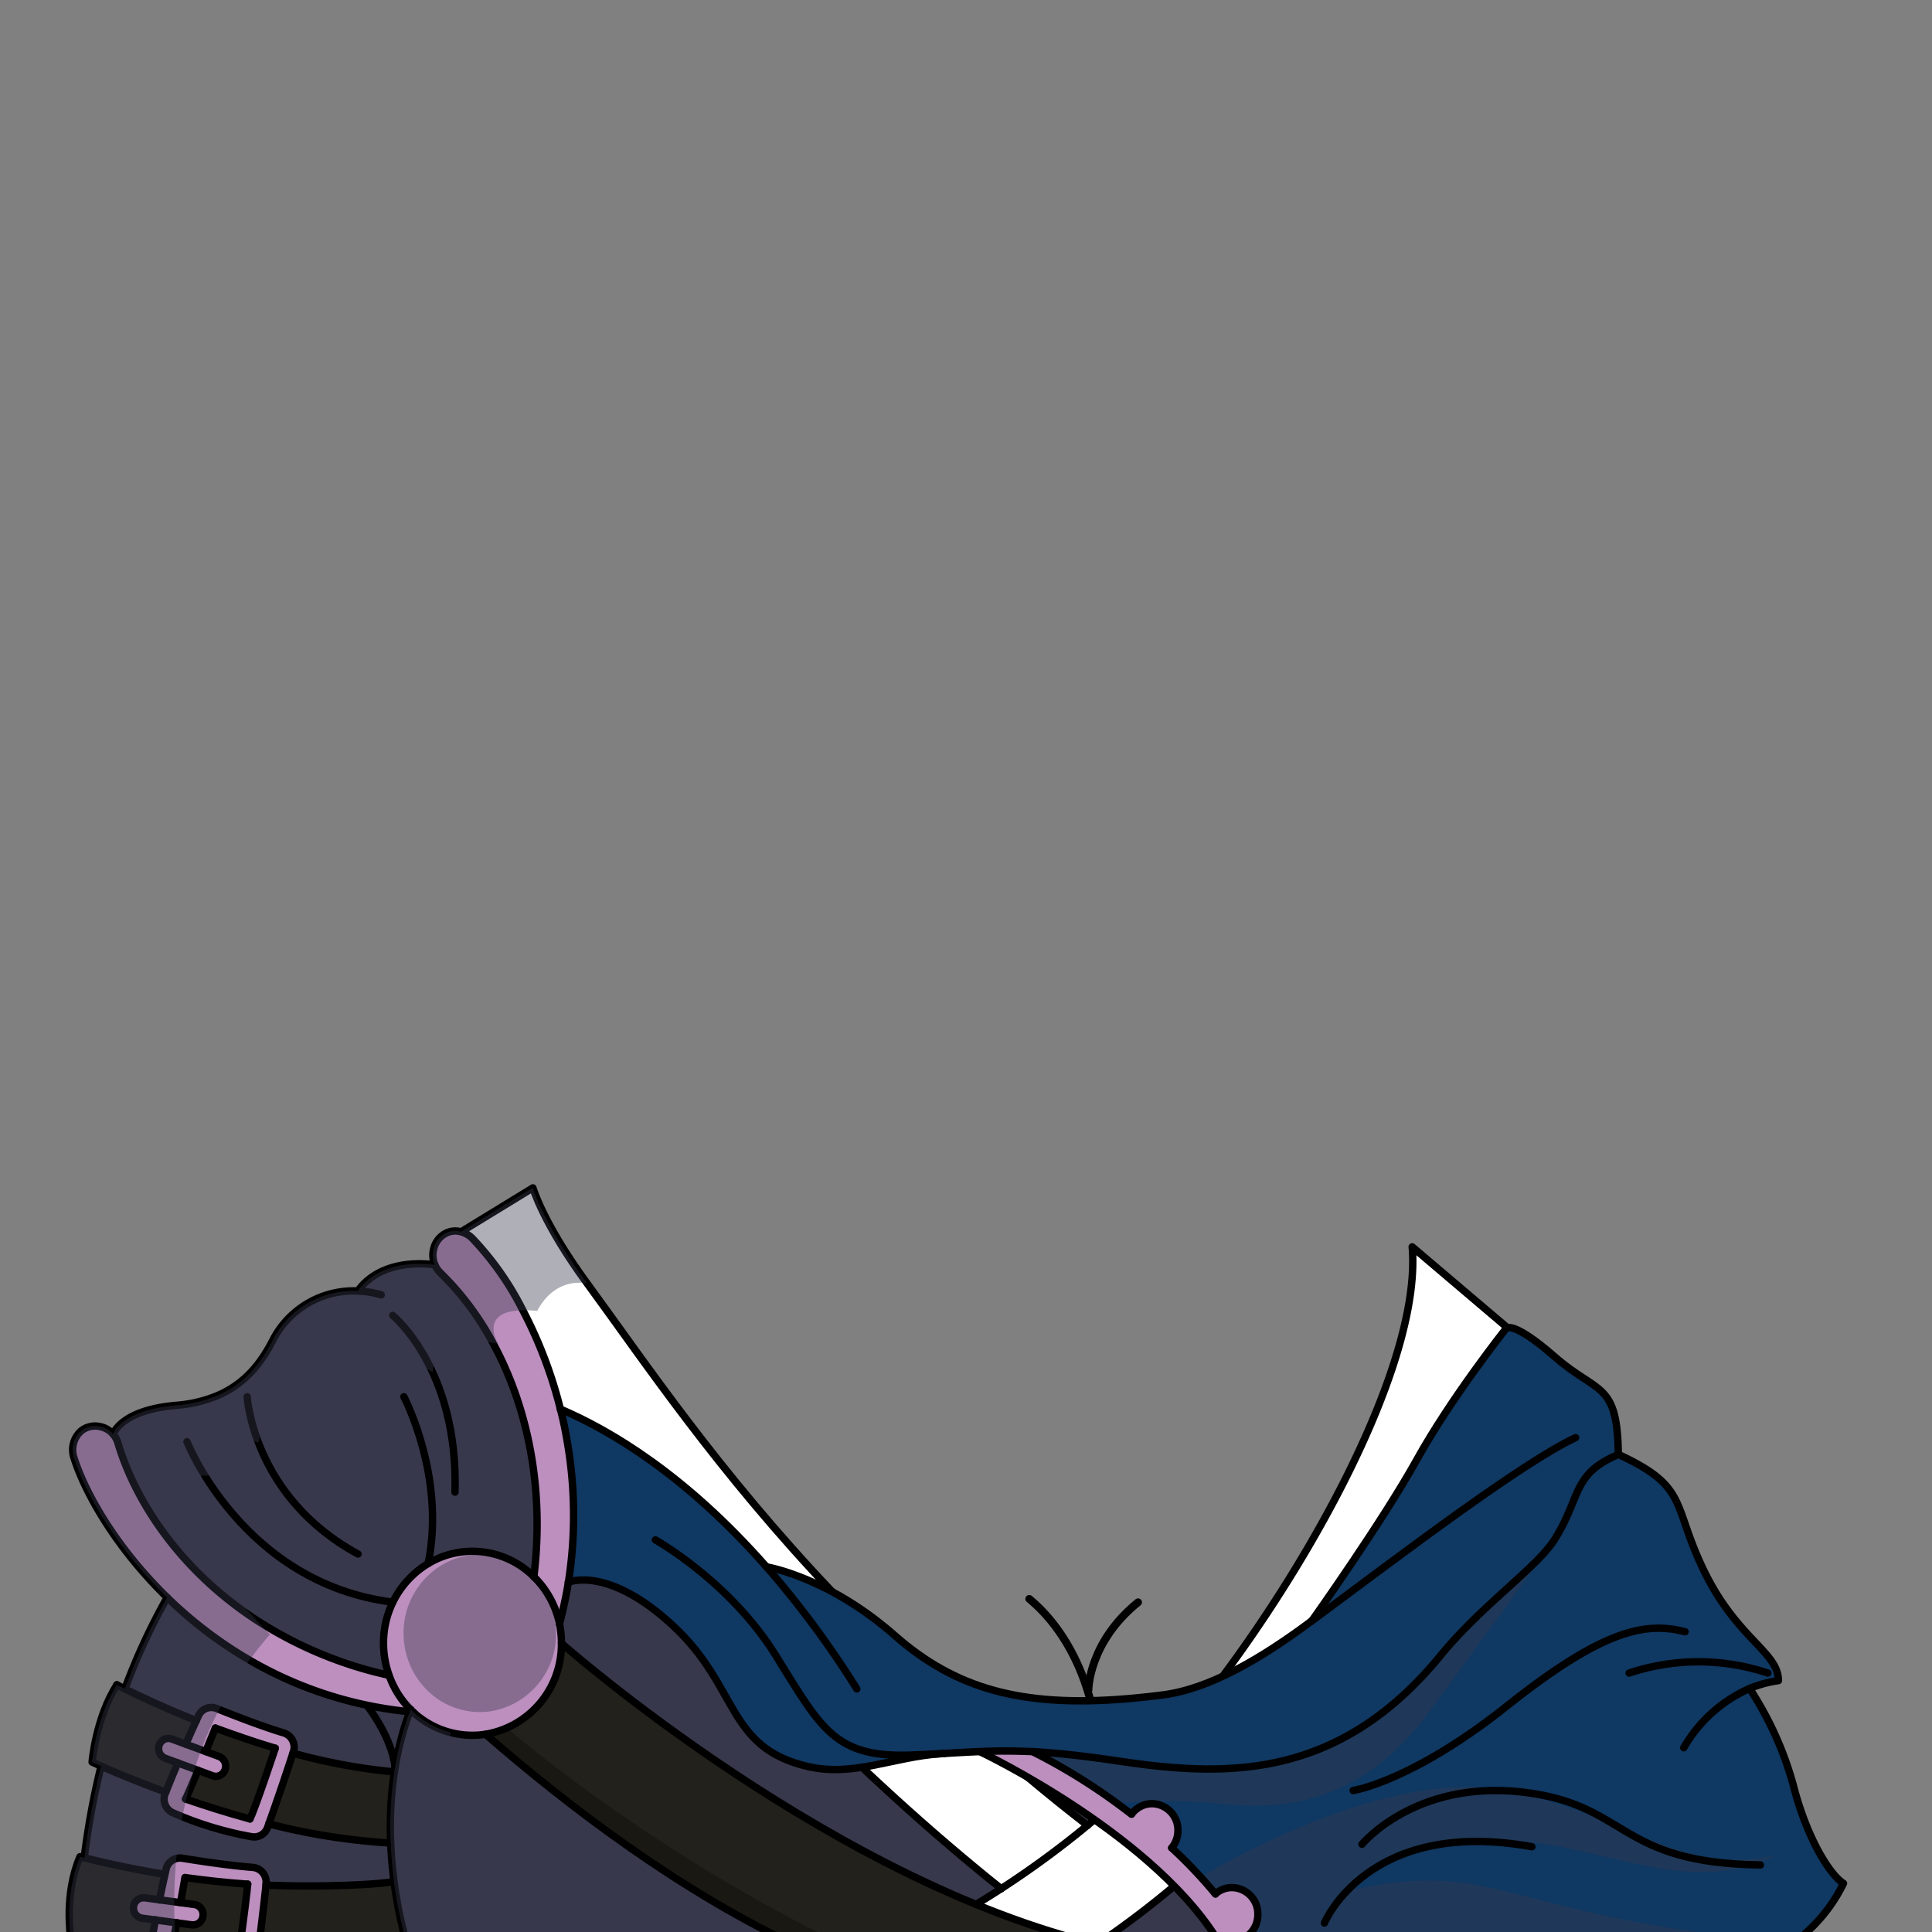 <svg xmlns="http://www.w3.org/2000/svg" viewBox="0 0 432 432">
  <rect x="0" y="0" width="432" height="432" fill="#808080" stroke="none"/>
  <defs>
    <style>.GUNDAN_TIGER_OUTFIT_TIGER_OUTFIT_32_cls-1{isolation:isolate;}.GUNDAN_TIGER_OUTFIT_TIGER_OUTFIT_32_cls-2,.GUNDAN_TIGER_OUTFIT_TIGER_OUTFIT_32_cls-5{fill:none;stroke:#000;stroke-linecap:round;stroke-linejoin:round;}.GUNDAN_TIGER_OUTFIT_TIGER_OUTFIT_32_cls-2{stroke-width:1.75px;}.GUNDAN_TIGER_OUTFIT_TIGER_OUTFIT_32_cls-10,.GUNDAN_TIGER_OUTFIT_TIGER_OUTFIT_32_cls-3{fill:#38384c;}.GUNDAN_TIGER_OUTFIT_TIGER_OUTFIT_32_cls-4{fill:#fff;}.GUNDAN_TIGER_OUTFIT_TIGER_OUTFIT_32_cls-5{stroke-width:1.65px;}.GUNDAN_TIGER_OUTFIT_TIGER_OUTFIT_32_cls-6{fill:#bc8fbe;}.GUNDAN_TIGER_OUTFIT_TIGER_OUTFIT_32_cls-7{fill:#191812;}.GUNDAN_TIGER_OUTFIT_TIGER_OUTFIT_32_cls-8{fill:#22211c;}.GUNDAN_TIGER_OUTFIT_TIGER_OUTFIT_32_cls-9{fill:#0f3862;}.GUNDAN_TIGER_OUTFIT_TIGER_OUTFIT_32_cls-10{opacity:0.4;mix-blend-mode:multiply;}</style>
  </defs>
  <g class="GUNDAN_TIGER_OUTFIT_TIGER_OUTFIT_32_cls-1">
    <g id="outfit">
      <path class="GUNDAN_TIGER_OUTFIT_TIGER_OUTFIT_32_cls-2" d="M243.38,377.89s0-10.64,11.09-19.61" />
      <path class="GUNDAN_TIGER_OUTFIT_TIGER_OUTFIT_32_cls-2" d="M233.28,429.87a.23.23,0,0,1,.07-.07c7.53-8.06,12.37-20.58,12.37-34.63,0-16-6.23-29.93-15.57-37.65" />
      <path class="GUNDAN_TIGER_OUTFIT_TIGER_OUTFIT_32_cls-3" d="M273.39,435.66h-24c-61.51-13.1-123.8-68.22-123.8-68.22a21.52,21.52,0,0,0-.44-4.29q1.23-4.74,2-9.36c.39-.16,9.15-3.59,23.5,9.77,14.69,13.66,11.86,27.07,29.87,31.38,10.45,2.49,19.38-2.18,30.17-2.83,3.07-.18,5.79-.34,8.46-.45C219.07,391.66,259.29,410.71,273.39,435.66Z" />
      <path class="GUNDAN_TIGER_OUTFIT_TIGER_OUTFIT_32_cls-4" d="M243.17,408.17a208.65,208.65,0,0,1-19.3,14.15c-10.79-8.62-21.21-17.78-31.12-27.16A721.91,721.91,0,0,1,127,323.39c-5.5-6.84-10.36-13.12-14.48-18.58-1.24-1.64-2.41-3.21-3.5-4.69-5.69-7.67-9.57-13.24-11.34-15.88l.22-.34,5.22-8.49,16.05-9.82s2.31,8,12.14,21.38v0c13.12,17.9,29.1,41.85,54.8,68.95,11.41,12,23.79,24.15,36.89,35.61q3.39,3,6.83,5.86Q236.39,402.93,243.17,408.17Z" />
      <path class="GUNDAN_TIGER_OUTFIT_TIGER_OUTFIT_32_cls-4" d="M315.77,278.81,340,299.38c-9.49,59.73-49.88,99.2-77.47,122.37a209.05,209.05,0,0,1-17.2,13l-1.34.9H199.27s10.21-4,24.6-13.34a208.65,208.65,0,0,0,19.3-14.15C273.45,383.24,317.09,316.62,315.77,278.81Z" />
      <path class="GUNDAN_TIGER_OUTFIT_TIGER_OUTFIT_32_cls-5" d="M243.17,408.17q-6.78-5.24-13.35-10.76-3.44-2.9-6.83-5.86c-13.1-11.46-25.48-23.58-36.89-35.61-25.7-27.1-41.68-51.05-54.8-68.95v0c-9.83-13.39-12.14-21.38-12.14-21.38l-16.05,9.82-5.22,8.49-.22.34" />
      <path class="GUNDAN_TIGER_OUTFIT_TIGER_OUTFIT_32_cls-5" d="M97.66,284.24c8,12,60.05,85.22,126.21,138.08" />
      <path class="GUNDAN_TIGER_OUTFIT_TIGER_OUTFIT_32_cls-5" d="M340,299.38c-9.49,59.73-49.88,99.2-77.47,122.37a209.05,209.05,0,0,1-17.2,13l-1.34.9H199.27s10.21-4,24.6-13.34a208.65,208.65,0,0,0,19.3-14.15c30.28-24.93,75.5-95.12,72.6-129.36L340,299.38" />
      <path class="GUNDAN_TIGER_OUTFIT_TIGER_OUTFIT_32_cls-6" d="M219.07,391.66c3.79-.16,7.47-.21,11.84,0v0a135.34,135.34,0,0,1,22.09,14,5.69,5.69,0,0,1,4.56-2.32,5.89,5.89,0,0,1,5.79,6,6.05,6.05,0,0,1-1.39,3.88,106.21,106.21,0,0,1,9.82,10.32,5.61,5.61,0,0,1,3.7-1.39,5.88,5.88,0,0,1,5.78,6,6,6,0,0,1-2.59,5c.53.85,1,1.71,1.53,2.59h-6.81C259.29,410.71,219.07,391.66,219.07,391.66Z" />
      <path class="GUNDAN_TIGER_OUTFIT_TIGER_OUTFIT_32_cls-7" d="M249.34,435.66h-70c-27-12.47-52.47-32-70.76-47.87a18.9,18.9,0,0,0,4.74-1.38,20.55,20.55,0,0,0,12.23-19S187.83,422.56,249.34,435.66Z" />
      <path class="GUNDAN_TIGER_OUTFIT_TIGER_OUTFIT_32_cls-8" d="M249.34,435.66h-59c-28.36-13.21-57.46-32.83-77-49.25a20.55,20.55,0,0,0,12.23-19S187.83,422.56,249.34,435.66Z" />
      <path class="GUNDAN_TIGER_OUTFIT_TIGER_OUTFIT_32_cls-9" d="M412.21,421.13a35.63,35.63,0,0,1-13,14.53h-119c-.49-.88-1-1.74-1.53-2.59a6,6,0,0,0,2.59-5,5.88,5.88,0,0,0-5.78-6,5.61,5.61,0,0,0-3.7,1.39q-1.59-1.92-3.27-3.73v0c-2.12-2.31-4.32-4.51-6.55-6.57a6.05,6.05,0,0,0,1.39-3.88,5.89,5.89,0,0,0-5.79-6,5.69,5.69,0,0,0-4.56,2.32,135.15,135.15,0,0,0-22.1-14v0c-4.36-.22-8-.17-11.83,0-2.67.11-5.39.27-8.46.45-10.79.65-19.72,5.32-30.17,2.83-18-4.31-15.18-17.72-29.87-31.38-14.35-13.36-23.11-9.93-23.51-9.77a96.92,96.92,0,0,0-1.79-38.73c11,4.68,27.94,14.61,46.11,35.29h0c.52.09,14,2.42,28.67,15.33,13.51,11.89,28.31,16.14,52,14.16l1.37-.12q3.21-.29,6.65-.74c10.29-1.32,21.8-8,33.18-16.5a0,0,0,0,0,0,0c.59-.84,15.85-22.31,23.46-36,7.76-14,20-29.4,20-29.4s1.27-2.1,10.93,6.33,14,5.42,14.18,21.85c15.9,7.34,11.85,11.13,19.22,26.2s16.55,18,16.55,24.37a25.91,25.91,0,0,0-6.47,1.78A76.42,76.42,0,0,1,401,399.15C403.94,410.82,409.06,419.1,412.21,421.13Z" />
      <path class="GUNDAN_TIGER_OUTFIT_TIGER_OUTFIT_32_cls-10" d="M347.69,344.16s-12.68,17.49-28,38.45-33.23,22.1-46.34,20.73a126,126,0,0,0-23.62-.1,132,132,0,0,0-18.87-11.55v0c5.06.27,11,.89,19.23,2.11,23.66,3.53,49,4.48,72-23.62,9.28-11.34,21.54-19.64,25.53-26Z" />
      <path class="GUNDAN_TIGER_OUTFIT_TIGER_OUTFIT_32_cls-10" d="M400.73,431.66l-6,4H280.2c-.49-.88-1-1.74-1.53-2.59a6,6,0,0,0,2.59-5,5.88,5.88,0,0,0-5.78-6,5.61,5.61,0,0,0-3.7,1.39q-1.59-1.92-3.27-3.73v0s40.23-24.87,68.19-19.34,38.59,19.36,60.27,14.47c-20.5,10.39-41.7-4.32-61.74-3s-25.76.71-34.14,11c27.11-6.19,33,1.07,65.88,7.1C397.39,435.61,399.65,432.2,400.73,431.66Z" />
      <path class="GUNDAN_TIGER_OUTFIT_TIGER_OUTFIT_32_cls-6" d="M127.06,353.79c-.48,3.08-1.14,6.2-2,9.36a20.61,20.61,0,0,0-5.71-10.56c2.27-18.59-1-34.94-6.89-47.78-.72-1.57-1.48-3.08-2.28-4.55a63.82,63.82,0,0,0-11.79-15.72,3.66,3.66,0,0,1-.55-.64,4.86,4.86,0,0,1-.64-1.1,5.54,5.54,0,0,1-.22-3.64,5.25,5.25,0,0,1,2.59-3.39,4.68,4.68,0,0,1,3.49-.36,5.53,5.53,0,0,1,2.52,1.47A66.54,66.54,0,0,1,116.92,293a99.11,99.11,0,0,1,8.35,22.09c.67,2.69,1.25,5.47,1.71,8.33A96.35,96.35,0,0,1,127.06,353.79Z" />
      <path class="GUNDAN_TIGER_OUTFIT_TIGER_OUTFIT_32_cls-6" d="M125.54,367.44a20.39,20.39,0,0,1-17,20.35,19.05,19.05,0,0,1-2.95.22,19.43,19.43,0,0,1-13.81-5.77A20.39,20.39,0,0,1,87,374.59a21.06,21.06,0,0,1-1.24-7.15,20.66,20.66,0,0,1,10-17.84,19.19,19.19,0,0,1,9.88-2.73,19.53,19.53,0,0,1,13.77,5.72,20.61,20.61,0,0,1,5.71,10.56A21.52,21.52,0,0,1,125.54,367.44Z" />
      <path class="GUNDAN_TIGER_OUTFIT_TIGER_OUTFIT_32_cls-10" d="M124.33,365.21a17.45,17.45,0,0,1-14.52,17.42,16.29,16.29,0,0,1-2.53.19,16.66,16.66,0,0,1-11.82-4.94,17.51,17.51,0,0,1-4.16-6.55,18.17,18.17,0,0,1-1.06-6.12,17.69,17.69,0,0,1,8.58-15.28,16.59,16.59,0,0,1,20.25,2.57,18,18,0,0,1,5.26,12.71Z" />
      <path class="GUNDAN_TIGER_OUTFIT_TIGER_OUTFIT_32_cls-6" d="M91.81,382.24c-.06.17-.13.33-.18.51A88.11,88.11,0,0,1,55.79,371.2a94.31,94.31,0,0,1-18.41-14C26.05,346.17,19.09,334,16.55,326a5.62,5.62,0,0,1,1.66-6.1,5,5,0,0,1,4.07-.93,5.23,5.23,0,0,1,3,1.7,5.16,5.16,0,0,1,1.07,1.93c4,13.43,14.15,28.59,30.78,39.51a89.83,89.83,0,0,0,29.8,12.48h0A20.39,20.39,0,0,0,91.81,382.24Z" />
      <path class="GUNDAN_TIGER_OUTFIT_TIGER_OUTFIT_32_cls-8" d="M65.5,392a129,129,0,0,0,22.68,4.18,83.24,83.24,0,0,0-.82,15.91,142.59,142.59,0,0,1-27.25-4.29C61.32,404.46,63.3,398.79,65.5,392Z" />
      <path class="GUNDAN_TIGER_OUTFIT_TIGER_OUTFIT_32_cls-3" d="M179.33,435.66H91.26a95,95,0,0,1-2.73-12v0c-.16-.93-.3-1.91-.42-2.91-.36-2.67-.63-5.57-.75-8.65a83.24,83.24,0,0,1,.82-15.91c0-.33.11-.67.17-1v0a68,68,0,0,1,2.32-9.68c.28-.92.6-1.84,1-2.75a1.45,1.45,0,0,1,.09-.25l.09-.26a19.61,19.61,0,0,0,8.91,5.14,19.36,19.36,0,0,0,4.9.63,19.05,19.05,0,0,0,2.95-.22C126.86,403.71,152.31,423.19,179.33,435.66Z" />
      <path class="GUNDAN_TIGER_OUTFIT_TIGER_OUTFIT_32_cls-6" d="M65.5,392c-2.2,6.77-4.18,12.44-5.39,15.8-.09.29-.19.56-.28.81a3.18,3.18,0,0,1-3.54,2.08,77,77,0,0,1-17.76-5.42,3.34,3.34,0,0,1-1.59-4.23l.15-.36q1.41-3.54,2.67-6.51l4.51,1.66c-1.17,2.8-2.27,5.39-2.78,6.42,4.38,1.51,9.24,3.05,14.4,4.45,1.32-2.68,5.66-15.81,5.66-15.81-4.75-1.41-9.27-3-13.4-4.51,0,0-.95,2.34-2.15,5.25L41.54,390c.92-2.1,1.71-3.86,2.35-5.27l.5-1.08a3.14,3.14,0,0,1,4-1.64c3.61,1.44,10.11,4,15.13,5.5a3.32,3.32,0,0,1,2.09,4.18C65.57,391.81,65.53,391.91,65.5,392Z" />
      <path class="GUNDAN_TIGER_OUTFIT_TIGER_OUTFIT_32_cls-3" d="M82.3,381.34a87.49,87.49,0,0,0,9.33,1.41c-.36.91-.68,1.83-1,2.75a69.28,69.28,0,0,0-2.31,9.68c-.78-6.87-6.1-13.57-6.1-13.57Z" />
      <path class="GUNDAN_TIGER_OUTFIT_TIGER_OUTFIT_32_cls-8" d="M91.26,435.66H57.8c.46-3.56,1.07-8.5,1.68-14.14,7.55.34,20.74.32,28.33-.72l.3,0c.12,1,.26,2,.42,2.91v0A95,95,0,0,0,91.26,435.66Z" />
      <path class="GUNDAN_TIGER_OUTFIT_TIGER_OUTFIT_32_cls-3" d="M119.39,352.59a19.53,19.53,0,0,0-13.77-5.72,19.19,19.19,0,0,0-9.88,2.73,20.45,20.45,0,0,0-7.93,8.64A21.22,21.22,0,0,0,87,374.59h0a89.83,89.83,0,0,1-29.8-12.48C40.51,351.19,30.35,336,26.36,322.6a5.16,5.16,0,0,0-1.07-1.93c.17-.46,2.19-5.4,14.16-6.44a30,30,0,0,0,9-2.11c6.48-2.71,10-7.52,12.6-12.55a20.28,20.28,0,0,1,19-10.9h0s4.15-7.42,17.18-5.86a4.86,4.86,0,0,0,.64,1.1,3.66,3.66,0,0,0,.55.64,63.82,63.82,0,0,1,11.79,15.72c.8,1.47,1.56,3,2.28,4.55C118.4,317.65,121.66,334,119.39,352.59Z" />
      <path class="GUNDAN_TIGER_OUTFIT_TIGER_OUTFIT_32_cls-3" d="M88.35,395.18v0c-.06.33-.12.67-.17,1A129,129,0,0,1,65.5,392c0-.11.07-.21.11-.32a3.32,3.32,0,0,0-2.09-4.18c-4.75-1.47-10.85-3.8-14.54-5.27l-.59-.23a3.14,3.14,0,0,0-4,1.64l-.5,1.08c-7.21-2.88-12.87-5.57-16-7.11a141.87,141.87,0,0,1,9.46-20.42,94.31,94.31,0,0,0,18.41,14A87.32,87.32,0,0,0,82.3,381.34l0,.27S87.57,388.31,88.35,395.18Z" />
      <path class="GUNDAN_TIGER_OUTFIT_TIGER_OUTFIT_32_cls-6" d="M59.48,421.52c-.61,5.64-1.22,10.58-1.68,14.14H53.54c.76-4.78,1.8-13.92,1.85-14.35-4.93-.35-9.66-.88-14-1.48,0,0-.45,2.49-1,5.6l-4.69-.63c.46-2.25.87-4.16,1.21-5.66h0c.1-.42.18-.82.26-1.18a3.19,3.19,0,0,1,3.57-2.47c3.82.62,10.7,1.66,15.92,2.07a3.26,3.26,0,0,1,2.9,3.62Z" />
      <path class="GUNDAN_TIGER_OUTFIT_TIGER_OUTFIT_32_cls-6" d="M49,392.76a2.32,2.32,0,0,1,1.33,2.91,2.21,2.21,0,0,1-2.08,1.52,2.11,2.11,0,0,1-.74-.14l-3.24-1.2-4.51-1.66-2.84-1.05a2.32,2.32,0,0,1-1.33-2.92,2.22,2.22,0,0,1,2.08-1.51,2.11,2.11,0,0,1,.74.14L41.54,390,46,391.65Z" />
      <path class="GUNDAN_TIGER_OUTFIT_TIGER_OUTFIT_32_cls-8" d="M47.51,397.05a2.11,2.11,0,0,0,.74.14,2.21,2.21,0,0,0,2.08-1.52A2.32,2.32,0,0,0,49,392.76l-3-1.11c1.2-2.91,2.15-5.25,2.15-5.25,4.13,1.55,8.65,3.1,13.4,4.51,0,0-4.34,13.13-5.66,15.81-5.16-1.4-10-2.94-14.4-4.45.51-1,1.61-3.62,2.78-6.42Z" />
      <path class="GUNDAN_TIGER_OUTFIT_TIGER_OUTFIT_32_cls-3" d="M88.11,420.76l-.3,0c-7.59,1-20.78,1.06-28.33.72l0-.34a3.26,3.26,0,0,0-2.9-3.62c-5.22-.41-12.1-1.45-15.92-2.07a2.94,2.94,0,0,0-1.29.08A3.22,3.22,0,0,0,37.13,418c-.08.36-.16.76-.26,1.18h0c-8.44-1.37-15-2.94-18-3.7A173.34,173.34,0,0,1,22.6,394.9c2.65,1.18,7.8,3.37,14.49,5.8l-.15.36a3.34,3.34,0,0,0,1.59,4.23c.73.34,1.48.66,2.23,1a80.18,80.18,0,0,0,15.53,4.45,3.18,3.18,0,0,0,3.54-2.08c.09-.25.19-.52.28-.81a142.59,142.59,0,0,0,27.25,4.29C87.48,415.19,87.75,418.09,88.11,420.76Z" />
      <path class="GUNDAN_TIGER_OUTFIT_TIGER_OUTFIT_32_cls-8" d="M55.39,421.31c0,.43-1.09,9.57-1.85,14.35H38.38c.21-1,.46-2.24.75-3.69.13-.66.26-1.35.39-2.06l3.4.46.29,0a2.22,2.22,0,0,0,2.18-2,2.25,2.25,0,0,0-1.89-2.55l-3.16-.44c.58-3.1,1-5.59,1-5.59C45.73,420.43,50.46,421,55.39,421.31Z" />
      <path class="GUNDAN_TIGER_OUTFIT_TIGER_OUTFIT_32_cls-6" d="M40.34,425.43l3.16.43a2.25,2.25,0,0,1,1.89,2.55,2.22,2.22,0,0,1-2.18,2l-.29,0-3.4-.46-4.75-.64-3-.4a2.29,2.29,0,0,1-1.91-2.56,2.25,2.25,0,0,1,2.18-2l.3,0,3.3.45Z" />
      <path class="GUNDAN_TIGER_OUTFIT_TIGER_OUTFIT_32_cls-6" d="M39.52,429.91c-.13.71-.26,1.4-.39,2.06-.29,1.45-.54,2.74-.75,3.69h-4.8c.4-2.29.8-4.43,1.19-6.39l4.25.58Z" />
      <path class="GUNDAN_TIGER_OUTFIT_TIGER_OUTFIT_32_cls-8" d="M29.87,426.31a2.29,2.29,0,0,0,1.92,2.56l3,.4c-.39,2-.79,4.1-1.19,6.39H29.36c-5.43-.8-9.55-1.6-11.7-2.05l-1.87-.45s-1.52-9.6,2.1-18l.94.25c3.05.76,9.59,2.33,18,3.7-.34,1.5-.75,3.41-1.21,5.66l-3.3-.45-.3,0A2.25,2.25,0,0,0,29.87,426.31Z" />
      <path class="GUNDAN_TIGER_OUTFIT_TIGER_OUTFIT_32_cls-8" d="M35.59,390.22a2.32,2.32,0,0,0,1.33,2.92l2.84,1.05q-1.26,3-2.67,6.51c-6.69-2.43-11.84-4.62-14.49-5.8l-2-.92s.84-10,5.56-17.25l1.77.9c3.1,1.54,8.76,4.23,16,7.11-.64,1.41-1.43,3.17-2.35,5.27l-3.13-1.16a2.11,2.11,0,0,0-.74-.14A2.22,2.22,0,0,0,35.59,390.22Z" />
      <path class="GUNDAN_TIGER_OUTFIT_TIGER_OUTFIT_32_cls-5" d="M171.39,350.35a214,214,0,0,1,20.19,27.28" />
      <path class="GUNDAN_TIGER_OUTFIT_TIGER_OUTFIT_32_cls-5" d="M125.27,315.06c11,4.68,27.94,14.61,46.11,35.29" />
      <path class="GUNDAN_TIGER_OUTFIT_TIGER_OUTFIT_32_cls-5" d="M293.31,362.46c20.2-15,47.12-35.48,59-41" />
      <path class="GUNDAN_TIGER_OUTFIT_TIGER_OUTFIT_32_cls-5" d="M171.38,350.35h0c.52.09,14,2.42,28.67,15.33,13.51,11.89,28.31,16.14,52,14.16l1.37-.12q3.21-.29,6.65-.74c10.29-1.32,21.8-8,33.17-16.5" />
      <path class="GUNDAN_TIGER_OUTFIT_TIGER_OUTFIT_32_cls-5" d="M293.29,362.48s0,0,0,0c.59-.84,15.85-22.31,23.46-36,7.76-14,20-29.4,20-29.4s1.27-2.1,10.93,6.33,14,5.42,14.18,21.85" />
      <path class="GUNDAN_TIGER_OUTFIT_TIGER_OUTFIT_32_cls-5" d="M146.56,344.33s16.56,9.26,26.81,25.69,13.15,23.08,30.49,22.41c2.46-.1,4.68-.21,6.75-.32,3.07-.18,5.79-.34,8.46-.45,1.22-.05,2.44-.09,3.67-.11,2.57-.05,5.2,0,8.17.12,5,.27,11,.89,19.22,2.11,23.66,3.53,49,4.48,72-23.62,9.28-11.34,21.54-19.64,25.53-26h0c5.91-9.41,3.8-14.56,14.23-18.94,15.9,7.34,11.85,11.13,19.22,26.2s16.55,18,16.55,24.37a25.91,25.91,0,0,0-6.47,1.78,31.6,31.6,0,0,0-14.69,13.23" />
      <path class="GUNDAN_TIGER_OUTFIT_TIGER_OUTFIT_32_cls-5" d="M37.38,357.21a141.87,141.87,0,0,0-9.46,20.42" />
      <path class="GUNDAN_TIGER_OUTFIT_TIGER_OUTFIT_32_cls-5" d="M17.66,433.61c0,1.33,0,2.05,0,2.05H399.21a35.63,35.63,0,0,0,13-14.53c-3.15-2-8.27-10.31-11.23-22a76.42,76.42,0,0,0-9.76-21.58" />
      <path class="GUNDAN_TIGER_OUTFIT_TIGER_OUTFIT_32_cls-5" d="M22.6,394.9a173.34,173.34,0,0,0-3.77,20.54" />
      <path class="GUNDAN_TIGER_OUTFIT_TIGER_OUTFIT_32_cls-5" d="M304.54,412.38S316.37,398,340.3,400.7s21.11,15.9,53.32,16.3" />
      <path class="GUNDAN_TIGER_OUTFIT_TIGER_OUTFIT_32_cls-5" d="M296.14,430s9.71-23.71,46.39-17.07" />
      <path class="GUNDAN_TIGER_OUTFIT_TIGER_OUTFIT_32_cls-5" d="M302.57,400.37s13.15-2,34.43-18.94,30.86-18.87,39.79-16.57" />
      <path class="GUNDAN_TIGER_OUTFIT_TIGER_OUTFIT_32_cls-5" d="M364.29,374.1a49,49,0,0,1,31,0" />
      <path class="GUNDAN_TIGER_OUTFIT_TIGER_OUTFIT_32_cls-5" d="M219.07,391.66s40.22,19,54.32,44" />
      <path class="GUNDAN_TIGER_OUTFIT_TIGER_OUTFIT_32_cls-5" d="M271.78,423.51A106.21,106.21,0,0,0,262,413.19" />
      <path class="GUNDAN_TIGER_OUTFIT_TIGER_OUTFIT_32_cls-5" d="M253,405.66c-1.1-.84-2.17-1.65-3.23-2.42a132.24,132.24,0,0,0-18.86-11.55" />
      <path class="GUNDAN_TIGER_OUTFIT_TIGER_OUTFIT_32_cls-5" d="M262,413.19a6.05,6.05,0,0,0,1.39-3.88,5.89,5.89,0,0,0-5.79-6,5.69,5.69,0,0,0-4.56,2.32" />
      <path class="GUNDAN_TIGER_OUTFIT_TIGER_OUTFIT_32_cls-5" d="M278.67,433.07a6,6,0,0,0,2.59-5,5.88,5.88,0,0,0-5.78-6,5.61,5.61,0,0,0-3.7,1.39" />
      <path class="GUNDAN_TIGER_OUTFIT_TIGER_OUTFIT_32_cls-5" d="M125.54,367.44a20.39,20.39,0,0,1-17,20.35,19.05,19.05,0,0,1-2.95.22,19.43,19.43,0,0,1-13.81-5.77A20.39,20.39,0,0,1,87,374.59a21.06,21.06,0,0,1-1.24-7.15,20.66,20.66,0,0,1,10-17.84,19.19,19.19,0,0,1,9.88-2.73,19.53,19.53,0,0,1,13.77,5.72,20.61,20.61,0,0,1,5.71,10.56A21.52,21.52,0,0,1,125.54,367.44Z" />
      <path class="GUNDAN_TIGER_OUTFIT_TIGER_OUTFIT_32_cls-5" d="M92.4,382.82l-.77-.07A88.11,88.11,0,0,1,55.79,371.2a94.31,94.31,0,0,1-18.41-14C26.05,346.17,19.09,334,16.55,326a5.62,5.62,0,0,1,1.66-6.1,5,5,0,0,1,4.07-.93,5.23,5.23,0,0,1,3,1.7,5.16,5.16,0,0,1,1.07,1.93c4,13.43,14.15,28.59,30.78,39.51a89.83,89.83,0,0,0,29.8,12.48" />
      <path class="GUNDAN_TIGER_OUTFIT_TIGER_OUTFIT_32_cls-5" d="M125.1,363.15q1.23-4.74,2-9.36a96.64,96.64,0,0,0-.09-30.4c-.46-2.86-1-5.64-1.71-8.33A99.11,99.11,0,0,0,116.92,293a66.54,66.54,0,0,0-11.3-16.09,5.53,5.53,0,0,0-2.52-1.47,4.68,4.68,0,0,0-3.49.36A5.25,5.25,0,0,0,97,279.16a5.54,5.54,0,0,0,.22,3.64,4.86,4.86,0,0,0,.64,1.1,4.07,4.07,0,0,0,.54.64,63.6,63.6,0,0,1,11.8,15.72c.8,1.47,1.56,3,2.28,4.55,5.9,12.84,9.16,29.19,6.89,47.78" />
      <path class="GUNDAN_TIGER_OUTFIT_TIGER_OUTFIT_32_cls-5" d="M85.24,289.52a22.29,22.29,0,0,0-5.18-.85,20.28,20.28,0,0,0-19,10.9c-2.56,5-6.12,9.84-12.6,12.55a30,30,0,0,1-9,2.11c-12,1-14,6-14.16,6.44a.1.1,0,0,0,0,0" />
      <path class="GUNDAN_TIGER_OUTFIT_TIGER_OUTFIT_32_cls-5" d="M97.24,282.8c-13-1.56-17.18,5.86-17.18,5.86" />
      <path class="GUNDAN_TIGER_OUTFIT_TIGER_OUTFIT_32_cls-5" d="M87.81,294.13s14.72,11.95,13.93,39.51" />
      <path class="GUNDAN_TIGER_OUTFIT_TIGER_OUTFIT_32_cls-5" d="M90.31,312.32s9.4,17.79,5.43,37.28" />
      <path class="GUNDAN_TIGER_OUTFIT_TIGER_OUTFIT_32_cls-5" d="M41.81,322.37s12.49,31.68,46,35.87" />
      <path class="GUNDAN_TIGER_OUTFIT_TIGER_OUTFIT_32_cls-5" d="M55.27,312.32s1.28,22.41,24.79,35.17" />
      <path class="GUNDAN_TIGER_OUTFIT_TIGER_OUTFIT_32_cls-5" d="M127.05,353.8h0c.39-.16,9.15-3.59,23.5,9.77,14.69,13.66,11.86,27.07,29.87,31.38,10.45,2.49,19.38-2.18,30.17-2.83l.57,0" />
      <path class="GUNDAN_TIGER_OUTFIT_TIGER_OUTFIT_32_cls-5" d="M125.54,367.44s62.29,55.12,123.8,68.22" />
      <path class="GUNDAN_TIGER_OUTFIT_TIGER_OUTFIT_32_cls-5" d="M108.57,387.79c18.29,15.92,43.74,35.4,70.76,47.87" />
      <path class="GUNDAN_TIGER_OUTFIT_TIGER_OUTFIT_32_cls-5" d="M88.35,395.18a69.28,69.28,0,0,1,2.31-9.68c.29-.92.61-1.84,1-2.75.05-.18.12-.34.18-.51" />
      <path class="GUNDAN_TIGER_OUTFIT_TIGER_OUTFIT_32_cls-5" d="M91.26,435.66a95,95,0,0,1-2.73-12v0c-.16-.93-.3-1.91-.42-2.91-.36-2.67-.63-5.57-.75-8.65a83.24,83.24,0,0,1,.82-15.91c0-.33.11-.67.17-1" />
      <path class="GUNDAN_TIGER_OUTFIT_TIGER_OUTFIT_32_cls-5" d="M82.25,381.61s5.32,6.7,6.1,13.57v0" />
      <path class="GUNDAN_TIGER_OUTFIT_TIGER_OUTFIT_32_cls-5" d="M88.18,396.2A129,129,0,0,1,65.5,392" />
      <path class="GUNDAN_TIGER_OUTFIT_TIGER_OUTFIT_32_cls-5" d="M43.89,384.74c-7.21-2.88-12.87-5.57-16-7.11l-1.77-.9" />
      <path class="GUNDAN_TIGER_OUTFIT_TIGER_OUTFIT_32_cls-5" d="M61.55,390.91c-4.75-1.41-9.27-3-13.4-4.51" />
      <path class="GUNDAN_TIGER_OUTFIT_TIGER_OUTFIT_32_cls-5" d="M87.36,412.11a142.59,142.59,0,0,1-27.25-4.29" />
      <path class="GUNDAN_TIGER_OUTFIT_TIGER_OUTFIT_32_cls-5" d="M26.15,376.73C21.43,384,20.59,394,20.59,394l2,.92c2.65,1.18,7.8,3.37,14.49,5.8" />
      <path class="GUNDAN_TIGER_OUTFIT_TIGER_OUTFIT_32_cls-5" d="M55.89,406.72c-5.16-1.4-10-2.94-14.4-4.45" />
      <path class="GUNDAN_TIGER_OUTFIT_TIGER_OUTFIT_32_cls-5" d="M41.54,390c.92-2.1,1.71-3.86,2.35-5.27l.5-1.08a3.14,3.14,0,0,1,4-1.64c3.61,1.44,10.11,4,15.13,5.5a3.32,3.32,0,0,1,2.09,4.18c0,.11-.08.21-.11.32-2.2,6.77-4.18,12.44-5.39,15.8-.09.29-.19.56-.28.81a3.18,3.18,0,0,1-3.54,2.08,77,77,0,0,1-17.76-5.42,3.34,3.34,0,0,1-1.59-4.23l.15-.36q1.41-3.54,2.67-6.51" />
      <path class="GUNDAN_TIGER_OUTFIT_TIGER_OUTFIT_32_cls-5" d="M61.55,390.91S57.21,404,55.89,406.72" />
      <path class="GUNDAN_TIGER_OUTFIT_TIGER_OUTFIT_32_cls-5" d="M44.27,395.85c-1.17,2.8-2.27,5.39-2.78,6.42" />
      <path class="GUNDAN_TIGER_OUTFIT_TIGER_OUTFIT_32_cls-5" d="M48.15,386.4s-.95,2.34-2.15,5.25" />
      <path class="GUNDAN_TIGER_OUTFIT_TIGER_OUTFIT_32_cls-5" d="M46,391.65l3,1.11a2.32,2.32,0,0,1,1.33,2.91,2.21,2.21,0,0,1-2.08,1.52,2.11,2.11,0,0,1-.74-.14l-3.24-1.2-4.51-1.66-2.84-1.05a2.32,2.32,0,0,1-1.33-2.92,2.22,2.22,0,0,1,2.08-1.51,2.11,2.11,0,0,1,.74.14L41.54,390Z" />
      <path class="GUNDAN_TIGER_OUTFIT_TIGER_OUTFIT_32_cls-5" d="M87.81,420.8c-7.59,1-20.78,1.06-28.33.72" />
      <path class="GUNDAN_TIGER_OUTFIT_TIGER_OUTFIT_32_cls-5" d="M55.39,421.31c-4.93-.35-9.66-.88-14-1.48" />
      <path class="GUNDAN_TIGER_OUTFIT_TIGER_OUTFIT_32_cls-5" d="M29.36,435.66c-5.43-.8-9.55-1.6-11.7-2.05l-1.87-.45s-1.52-9.6,2.1-18l.94.25c3.05.76,9.59,2.33,18,3.7" />
      <path class="GUNDAN_TIGER_OUTFIT_TIGER_OUTFIT_32_cls-5" d="M57.8,435.66c.46-3.56,1.07-8.5,1.68-14.14l0-.34a3.26,3.26,0,0,0-2.9-3.62c-5.22-.41-12.1-1.45-15.92-2.07A3.19,3.19,0,0,0,37.13,418c-.08.36-.16.76-.26,1.18h0c-.34,1.5-.75,3.41-1.21,5.66" />
      <path class="GUNDAN_TIGER_OUTFIT_TIGER_OUTFIT_32_cls-5" d="M34.77,429.27c-.39,2-.79,4.1-1.19,6.39" />
      <path class="GUNDAN_TIGER_OUTFIT_TIGER_OUTFIT_32_cls-5" d="M55.39,421.29v0c0,.43-1.09,9.57-1.85,14.35" />
      <path class="GUNDAN_TIGER_OUTFIT_TIGER_OUTFIT_32_cls-5" d="M39.52,429.91c-.43,2.25-.83,4.36-1.15,5.75" />
      <path class="GUNDAN_TIGER_OUTFIT_TIGER_OUTFIT_32_cls-5" d="M41.37,419.83s-.45,2.49-1,5.6" />
      <path class="GUNDAN_TIGER_OUTFIT_TIGER_OUTFIT_32_cls-5" d="M40.34,425.43l3.16.43a2.25,2.25,0,0,1,1.89,2.55,2.22,2.22,0,0,1-2.18,2l-.29,0-3.4-.46-4.75-.64-3-.4a2.29,2.29,0,0,1-1.91-2.56,2.25,2.25,0,0,1,2.18-2l.3,0,3.3.45Z" />
      <path class="GUNDAN_TIGER_OUTFIT_TIGER_OUTFIT_32_cls-10" d="M131.3,287s-7-1.81-11.18,6.13a26.89,26.89,0,0,0-3.2-.15c-10,.15-5.58,7.47-5.58,7.47s-.42-.08-1.12-.18c-.35-.05-.75-.1-1.22-.14-3.94-.34-11.52-.11-12.28,6.66v0c-18.17-10.95-35.07-2.09-38.92,15.79-13.25-4.42-5.9,8.09-12,7.35a1.73,1.73,0,0,1-.38-.05c-6.19,3.57-3.65,15.55,11.72,32.21,1,1.1,2.09,2.22,3.23,3.37-1.65,1.89-3.17,3.8-4.58,5.72A83.68,83.68,0,0,0,49,382.25a81.56,81.56,0,0,0-4,9c-.55,1.44-1,2.87-1.5,4.3-.66,2.07-1.24,4.12-1.71,6.14-.06.2-.11.4-.15.59-.32,1.34-.61,2.67-.86,4-.62,3.22-1,6.34-1.35,9.31-.32,3.43-.46,6.67-.47,9.67,0,1.62,0,3.16.08,4.61,0,.73.06,1.44.11,2.12.07,1.32.16,2.54.27,3.69H17.7s0-.72,0-2.05l-1.87-.45s-1.52-9.6,2.1-18l.94.25A173.34,173.34,0,0,1,22.6,394.9l-2-.92s.84-10,5.56-17.25l1.77.9a141.87,141.87,0,0,1,9.46-20.42C26.05,346.17,19.09,334,16.55,326a5.62,5.62,0,0,1,1.66-6.1,5,5,0,0,1,4.07-.93,5.23,5.23,0,0,1,3,1.7c.17-.46,2.19-5.4,14.16-6.44a30,30,0,0,0,9-2.11c6.48-2.71,10-7.52,12.6-12.55a20.28,20.28,0,0,1,19-10.9h0s4.15-7.42,17.18-5.86a5.54,5.54,0,0,1-.22-3.64,5.25,5.25,0,0,1,2.59-3.39,4.68,4.68,0,0,1,3.49-.36l16.05-9.82s2.31,8,12.14,21.38Z" />
      <path class="GUNDAN_TIGER_OUTFIT_TIGER_OUTFIT_32_cls-10" d="M107.81,435.66H91.26a95,95,0,0,1-2.73-12v0c-.16-.93-.3-1.91-.42-2.91-.36-2.67-.63-5.57-.75-8.65a83.24,83.24,0,0,1,.82-15.91c0-.33.11-.67.17-1v0a68,68,0,0,1,2.32-9.68c.28-.92.6-1.84,1-2.75a1.45,1.45,0,0,1,.09-.25l.09-.26a19.61,19.61,0,0,0,8.91,5.14C95.73,412.34,105,430.81,107.81,435.66Z" />
    </g>
  </g>
</svg>